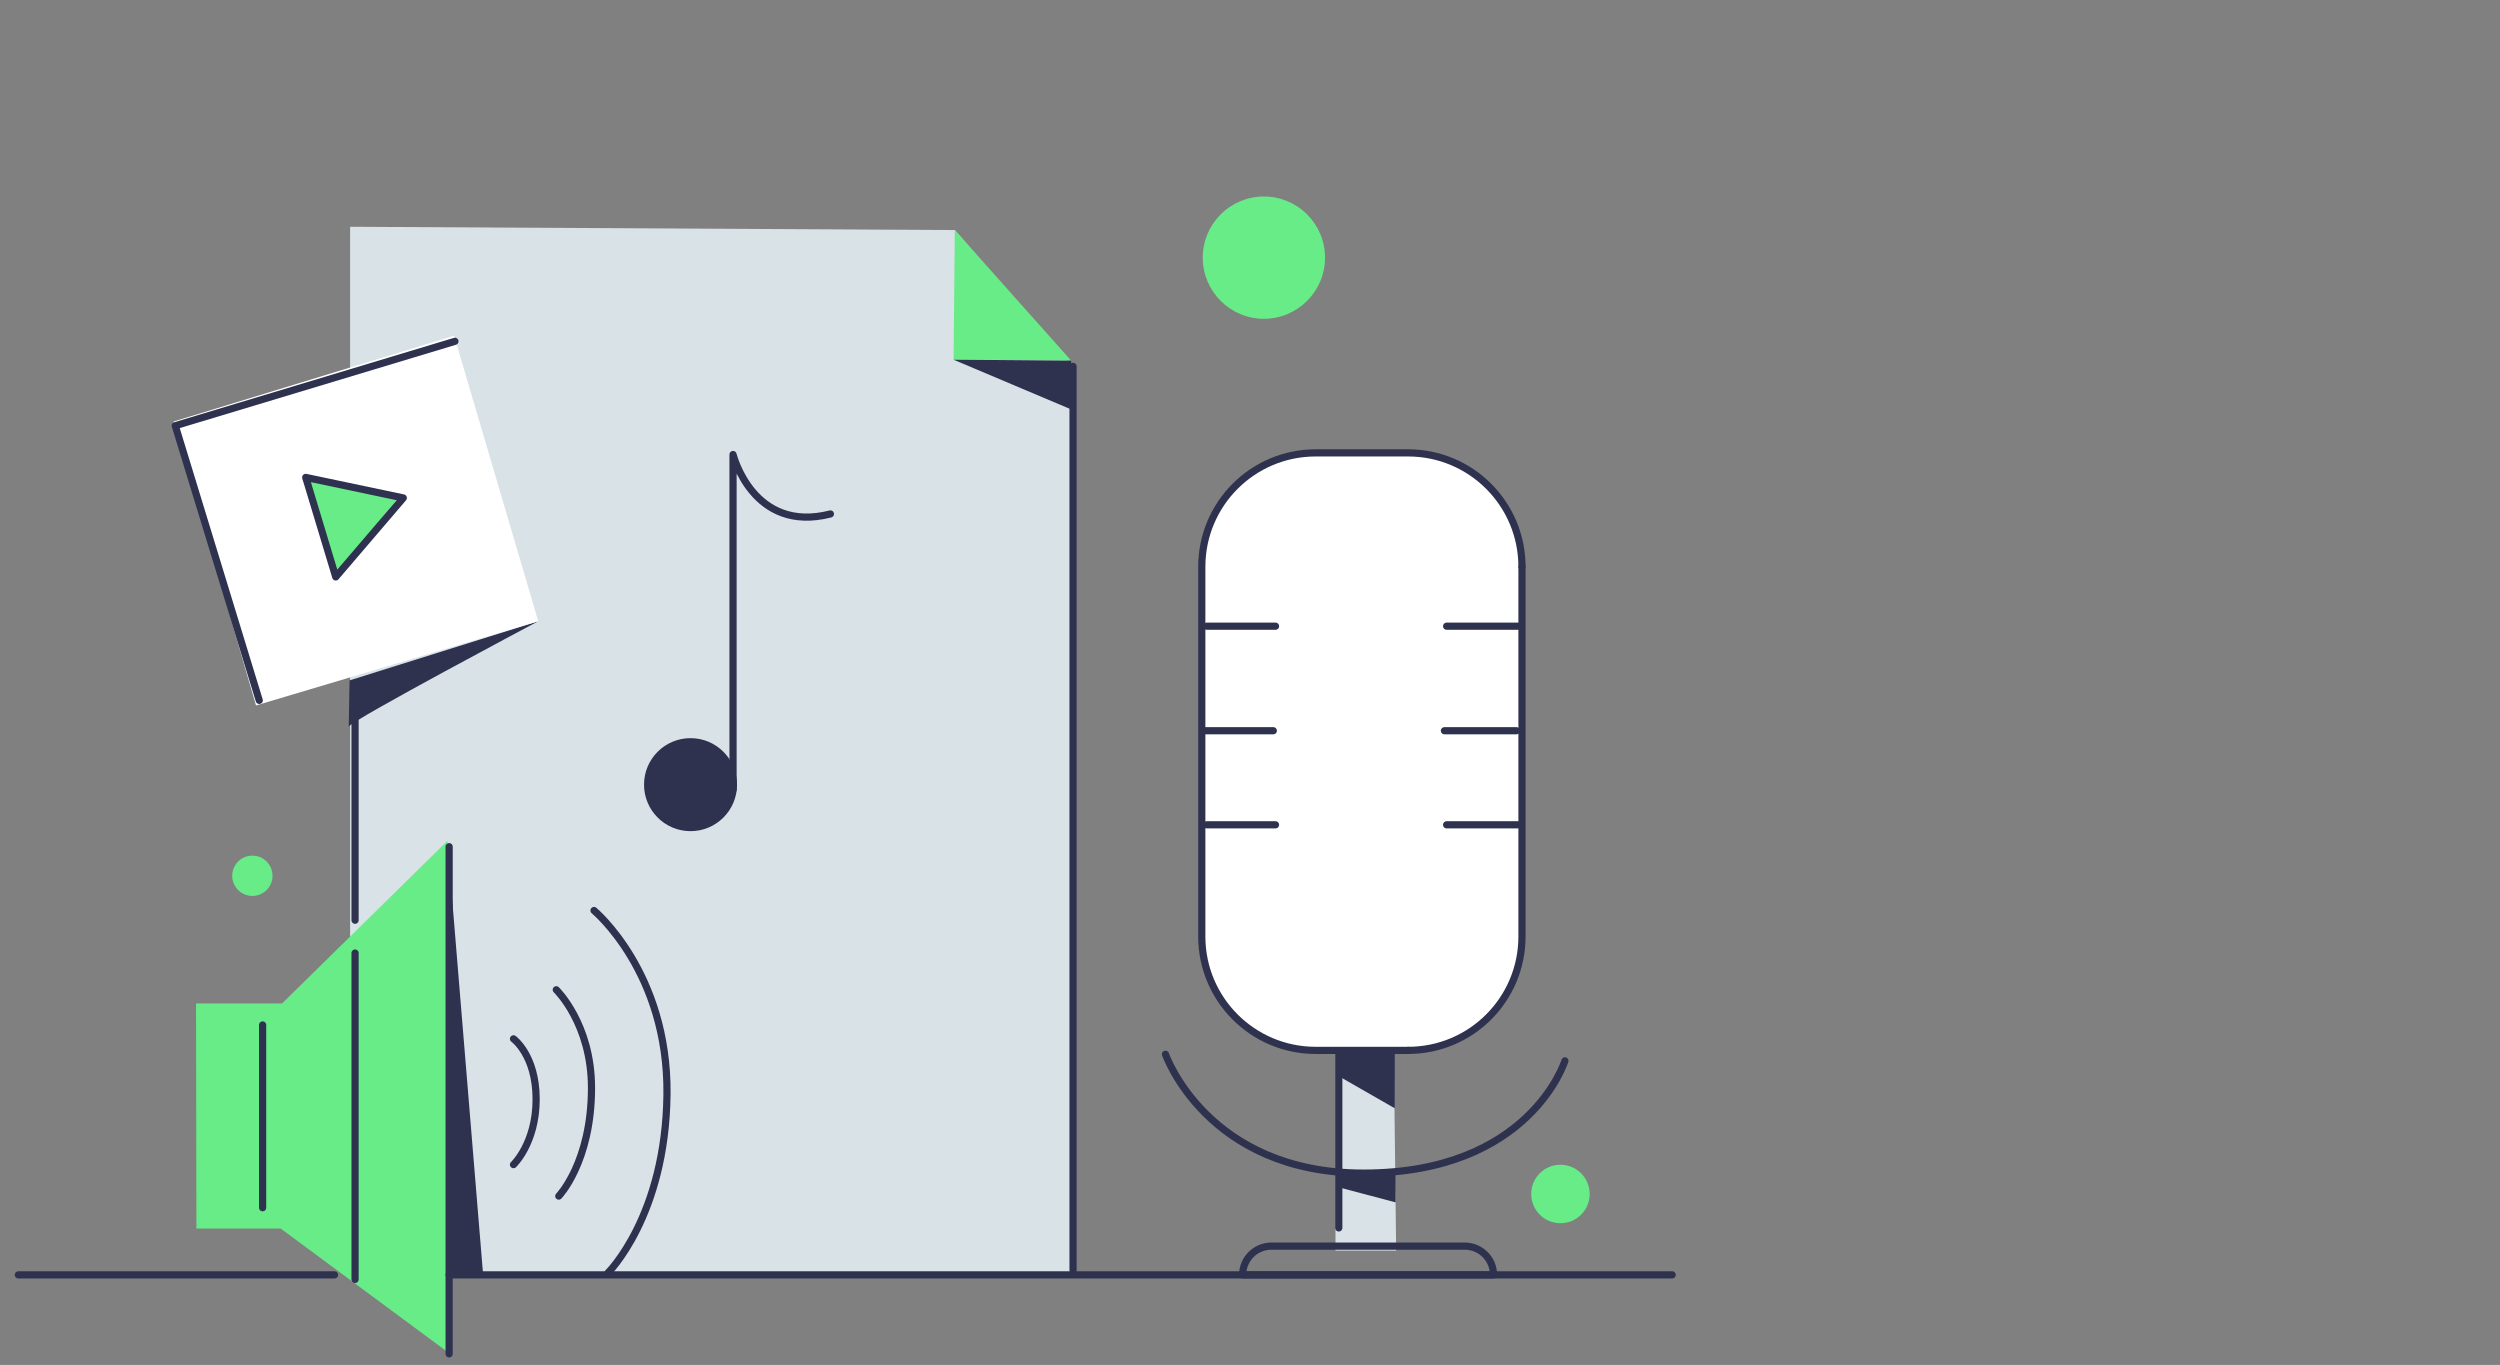 <svg viewBox="0 0 348 190" version="1.1" xmlns="http://www.w3.org/2000/svg" xmlns:xlink="http://www.w3.org/1999/xlink">
  <rect x="0" y="0" width="348" height="190" fill="#808080" stroke="none"/>
  <title>pic-3</title>
  <g id="MW-14602-Упоминания-SR-desktop-на-страницах-SRO" stroke="none" stroke-width="1" fill="none" fill-rule="evenodd">
    <g id="MW-14602-—-XL" transform="translate(-1166, -1334)">
      <g id="Group-24" transform="translate(406, 1214)">
        <g id="pic-3" transform="translate(760, 120)">
          <rect id="Mask" x="0" y="0" width="348" height="190"></rect>
          <polygon id="Fill-2" fill="#D9E2E7" points="48.734 31.565 48.734 177.691 149.712 177.577 149.598 51.325 132.911 32.025"></polygon>
          <polygon id="Fill-3" fill="#67EC88" points="27.289 139.686 27.341 171.007 39.059 171.007 62.086 188.035 62.289 117.035 39.262 139.686"></polygon>
          <polygon id="Fill-4" fill="#67EC88" points="132.911 32.025 132.739 50.033 149.108 50.204"></polygon>
          <line x1="2.553" y1="177.461" x2="46.567" y2="177.461" id="Stroke-21" stroke="#2E324F" stroke-linecap="round" stroke-linejoin="round"></line>
          <path d="M48.543,101.143 C49.003,100.225 74.926,86.477 74.926,86.477 L48.658,94.71 L48.543,101.143 Z" id="Fill-5" fill="#2E324F"></path>
          <polygon id="Fill-7" fill="#2E324F" points="132.71 50.061 149.109 50.205 149.023 56.953"></polygon>
          <polygon id="Fill-9" fill="#2E324F" points="62.325 117.714 67.267 177.656 62.267 177.714"></polygon>
          <polygon id="Fill-11" fill="#D9E2E7" points="185.9 144.549 185.9 174.082 194.343 174.082 193.999 144.549"></polygon>
          <polygon id="Fill-13" fill="#FFFFFF" points="24.15 58.677 63.209 46.729 74.926 86.478 35.638 98.196"></polygon>
          <path d="M42.072,66.718 C42.76,67.638 46.437,80.274 46.437,80.274 L55.857,68.786 L42.072,66.718 Z" id="Fill-15" fill="#67EC88"></path>
          <path d="M195.701,146.291 L182.836,146.291 C174.081,146.291 166.982,139.194 166.982,130.438 L166.982,78.971 C166.982,70.217 174.081,63.118 182.836,63.118 L195.701,63.118 C204.458,63.118 211.555,70.217 211.555,78.971 L211.555,130.438 C211.555,139.194 204.458,146.291 195.701,146.291" id="Fill-17" fill="#FFFFFF"></path>
          <line x1="62.52" y1="177.461" x2="232.769" y2="177.461" id="Stroke-19" stroke="#2E324F" stroke-linecap="round" stroke-linejoin="round"></line>
          <line x1="149.368" y1="176.826" x2="149.368" y2="51" id="Stroke-23" stroke="#2E324F" stroke-linecap="round" stroke-linejoin="round"></line>
          <polygon id="Stroke-25" stroke="#2E324F" stroke-linecap="round" stroke-linejoin="round" points="42.555 66.453 46.737 80.311 56.138 69.314"></polygon>
          <line x1="36.557" y1="142.672" x2="36.557" y2="168.117" id="Stroke-27" stroke="#2E324F" stroke-linecap="round" stroke-linejoin="round"></line>
          <line x1="62.52" y1="117.858" x2="62.52" y2="188.46" id="Stroke-29" stroke="#2E324F" stroke-linecap="round" stroke-linejoin="round"></line>
          <path d="M71.478,144.605 C71.478,144.605 74.631,146.881 74.631,153.011 C74.631,159.141 71.478,162.116 71.478,162.116" id="Stroke-31" stroke="#2E324F" stroke-linecap="round" stroke-linejoin="round"></path>
          <path d="M77.433,137.775 C77.433,137.775 82.337,142.504 82.337,151.435 C82.337,161.767 77.783,166.497 77.783,166.497" id="Stroke-33" stroke="#2E324F" stroke-linecap="round" stroke-linejoin="round"></path>
          <path d="M82.686,126.743 C82.686,126.743 93.019,135.321 92.845,152.311 C92.668,169.297 84.615,177.193 84.615,177.193" id="Stroke-35" stroke="#2E324F" stroke-linecap="round" stroke-linejoin="round"></path>
          <path d="M211.861,78.895 L211.861,130.36 C211.861,139.116 204.764,146.213 196.008,146.213" id="Stroke-37" stroke="#2E324F" stroke-linecap="round" stroke-linejoin="round"></path>
          <path d="M196.008,146.214 L183.142,146.214 C174.387,146.214 167.289,139.117 167.289,130.361 L167.289,78.896 C167.289,70.139 174.387,63.042 183.142,63.042 L196.008,63.042 C204.764,63.042 211.861,70.139 211.861,78.896" id="Stroke-39" stroke="#2E324F" stroke-linecap="round" stroke-linejoin="round"></path>
          <line x1="186.359" y1="170.929" x2="186.359" y2="146.616" id="Stroke-41" stroke="#2E324F" stroke-linecap="round" stroke-linejoin="round"></line>
          <path d="M176.976,173.461 L203.897,173.461 C206.106,173.461 207.897,175.252 207.897,177.461 L207.897,177.461 L207.897,177.461 L172.976,177.461 C172.976,175.252 174.767,173.461 176.976,173.461 Z" id="Stroke-43" stroke="#2E324F" stroke-linecap="round" stroke-linejoin="round"></path>
          <line x1="201.369" y1="87.167" x2="211.401" y2="87.167" id="Stroke-45" stroke="#2E324F" stroke-linecap="round" stroke-linejoin="round"></line>
          <line x1="167.979" y1="87.167" x2="177.553" y2="87.167" id="Stroke-47" stroke="#2E324F" stroke-linecap="round" stroke-linejoin="round"></line>
          <line x1="201.063" y1="101.718" x2="211.095" y2="101.718" id="Stroke-49" stroke="#2E324F" stroke-linecap="round" stroke-linejoin="round"></line>
          <line x1="167.671" y1="101.718" x2="177.246" y2="101.718" id="Stroke-51" stroke="#2E324F" stroke-linecap="round" stroke-linejoin="round"></line>
          <line x1="201.369" y1="114.814" x2="211.401" y2="114.814" id="Stroke-53" stroke="#2E324F" stroke-linecap="round" stroke-linejoin="round"></line>
          <line x1="167.979" y1="114.814" x2="177.553" y2="114.814" id="Stroke-55" stroke="#2E324F" stroke-linecap="round" stroke-linejoin="round"></line>
          <path d="M184.444,35.864 C184.444,40.564 180.634,44.375 175.933,44.375 C171.233,44.375 167.423,40.564 167.423,35.864 C167.423,31.164 171.233,27.353 175.933,27.353 C180.634,27.353 184.444,31.164 184.444,35.864" id="Fill-57" fill="#67EC88"></path>
          <path d="M37.936,121.908 C37.936,123.458 36.68,124.714 35.131,124.714 C33.581,124.714 32.325,123.458 32.325,121.908 C32.325,120.359 33.581,119.103 35.131,119.103 C36.68,119.103 37.936,120.359 37.936,121.908" id="Fill-59" fill="#67EC88"></path>
          <path d="M221.282,166.202 C221.282,168.45 219.461,170.273 217.211,170.273 C214.966,170.273 213.144,168.45 213.144,166.202 C213.144,163.956 214.966,162.133 217.211,162.133 C219.461,162.133 221.282,163.956 221.282,166.202" id="Fill-61" fill="#67EC88"></path>
          <path d="M115.593,71.543 C104.795,74.3 102.039,63.271 102.039,63.271 L102.039,102.332 L102.039,109.913" id="Stroke-63" stroke="#2E324F" stroke-linecap="round" stroke-linejoin="round"></path>
          <path d="M102.095,109.223 C102.095,112.522 99.421,115.198 96.122,115.198 C92.823,115.198 90.149,112.522 90.149,109.223 C90.149,105.924 92.823,103.25 96.122,103.25 C99.421,103.25 102.095,105.924 102.095,109.223 Z" id="Stroke-65" stroke="#2E324F" stroke-linecap="round" stroke-linejoin="round"></path>
          <path d="M102.268,109.137 C102.268,112.526 99.52,115.272 96.131,115.272 C92.742,115.272 89.996,112.526 89.996,109.137 C89.996,105.748 92.742,103.002 96.131,103.002 C99.52,103.002 102.268,105.748 102.268,109.137" id="Fill-67" fill="#2E324F"></path>
          <polygon id="Fill-69" fill="#2E324F" points="186.703 150.005 194.152 154.275 194.152 146.635 186.818 146.56"></polygon>
          <path d="M186.267,163.567 C186.83,163.638 188.584,163.567 190.089,163.567 C191.592,163.567 194.267,163.371 194.267,163.371 L194.267,167.371 L186.297,165.261 L186.267,163.567 Z" id="Fill-71" fill="#2E324F"></path>
          <path d="M162.233,146.755 C162.233,146.755 167.979,163.298 189.804,163.298 C213.009,163.298 217.834,147.672 217.834,147.672" id="Stroke-73" stroke="#2E324F" stroke-linecap="round" stroke-linejoin="round"></path>
          <line x1="49.424" y1="128.096" x2="49.424" y2="96.663" id="Stroke-75" stroke="#2E324F" stroke-linecap="round" stroke-linejoin="round"></line>
          <line x1="49.424" y1="178.096" x2="49.424" y2="132.663" id="Stroke-75" stroke="#2E324F" stroke-linecap="round" stroke-linejoin="round"></line>
          <polyline id="Stroke-77" stroke="#2E324F" stroke-linecap="round" stroke-linejoin="round" points="36.086 97.493 24.396 59.259 63.328 47.511"></polyline>
        </g>
      </g>
    </g>
  </g>
</svg>
